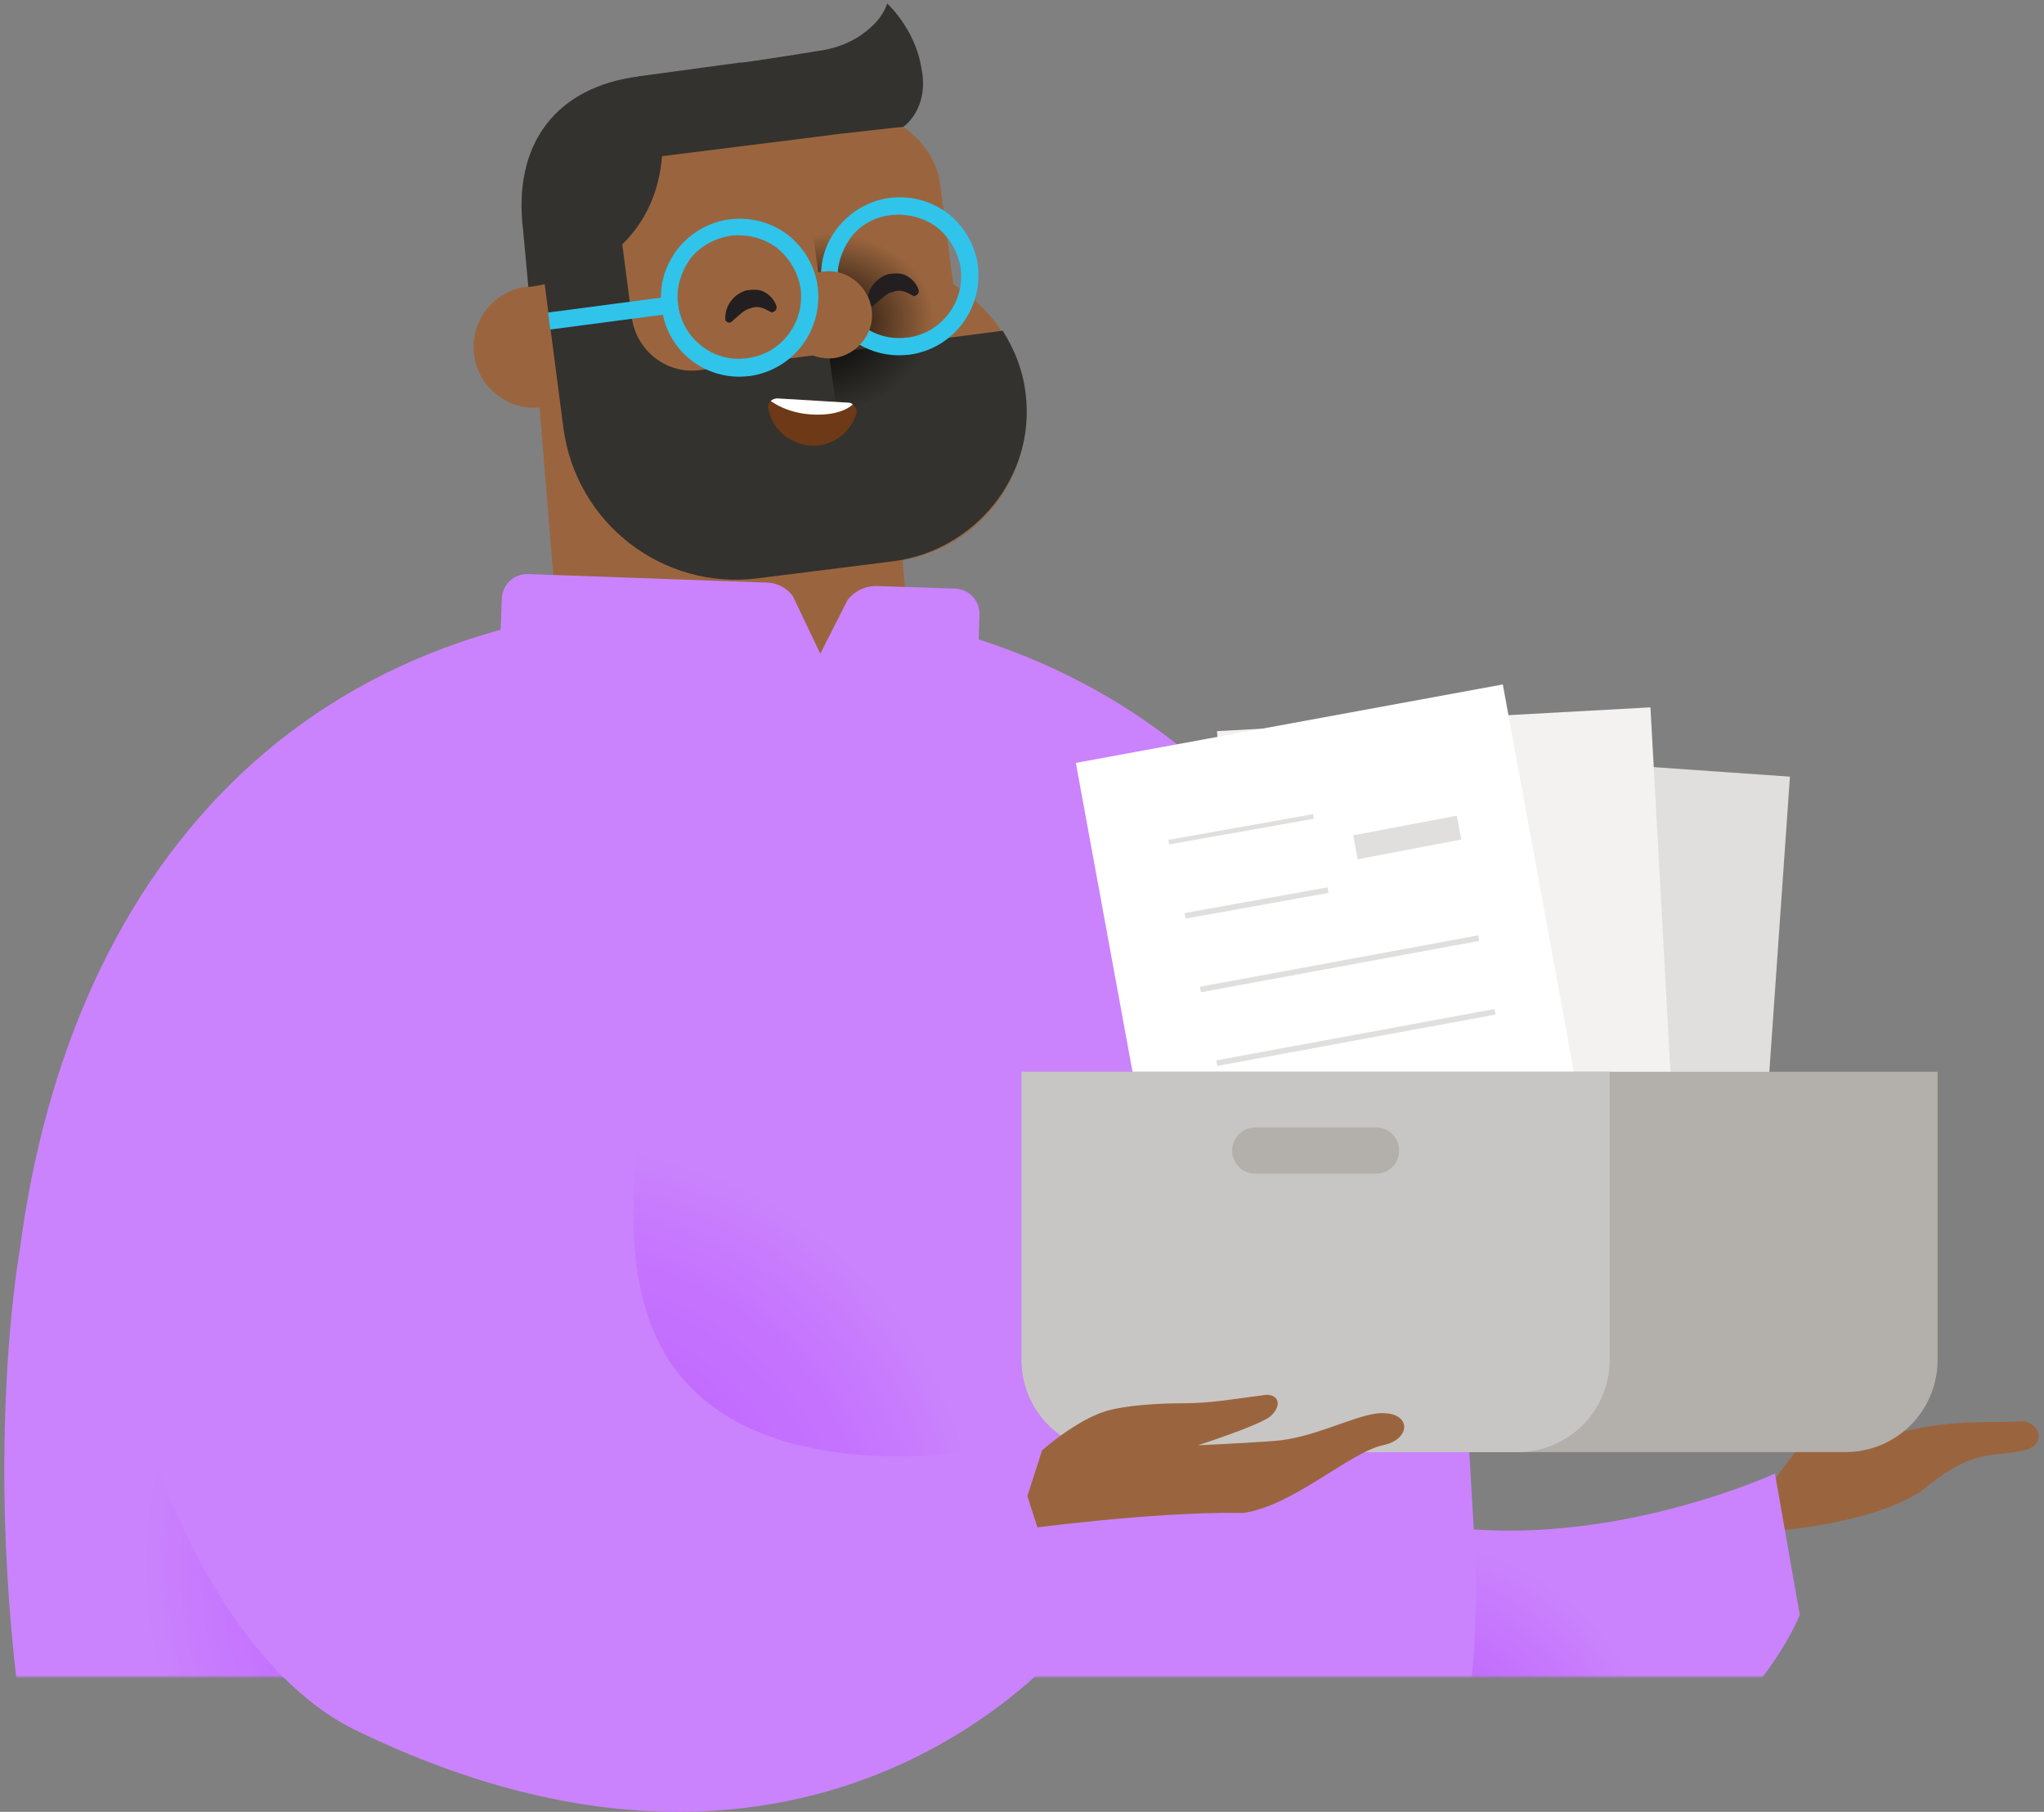 <svg width="651" height="577" viewBox="0 0 651 577" fill="none" xmlns="http://www.w3.org/2000/svg">
<rect x="0" y="0" width="651" height="577" fill="#808080" stroke="none"/>
<mask id="mask0" mask-type="alpha" maskUnits="userSpaceOnUse" x="0" y="0" width="651" height="534">
<rect width="651" height="534" fill="#C4C4C4"/>
</mask>
<g mask="url(#mask0)">
<path d="M270.808 125.512C266.99 126.876 263.172 127.149 259.355 126.876C257.446 126.603 255.537 126.331 253.901 125.785C252.265 125.239 250.629 124.421 248.993 123.33L248.72 123.057C247.63 122.238 246.266 122.511 245.448 123.602C244.903 124.148 244.903 125.239 245.175 125.785C246.266 128.513 250.629 134.788 258.537 135.333C263.718 135.606 269.717 132.605 272.989 128.24C273.534 127.422 273.534 126.331 272.716 125.785C272.171 125.512 271.626 125.239 270.808 125.512Z" fill="#9B643D"/>
<path d="M233.307 98.118C232.698 93.487 234.384 89.445 237.071 89.092C239.759 88.738 242.432 92.206 243.04 96.837C243.649 101.468 241.964 105.509 239.276 105.863C236.588 106.216 233.916 102.749 233.307 98.118Z" fill="#615E5B"/>
<path d="M280.324 92.264C279.715 87.633 281.4 83.592 284.088 83.238C286.776 82.884 289.448 86.352 290.057 90.983C290.666 95.614 288.98 99.655 286.293 100.009C283.605 100.362 280.932 96.895 280.324 92.264Z" fill="#615E5B"/>
<path d="M564.759 471.985C582.756 444.703 609.752 431.881 609.752 431.881C613.024 430.79 615.751 433.791 614.114 437.337C612.478 440.884 599.39 457.526 599.39 457.526C599.39 457.526 610.57 454.525 618.205 453.706C629.657 452.342 639.474 453.161 643.019 452.615C649.291 452.069 652.563 459.981 644.655 461.891C635.656 464.073 628.839 461.072 613.842 473.349C600.208 484.534 568.031 487.262 568.031 487.262L564.759 471.985Z" fill="#9A653E"/>
<path d="M350.705 356.039C350.705 356.039 368.974 457.253 435.782 480.442C496.317 501.176 565.306 469.257 565.306 469.257L573.214 514.271C573.214 514.271 538.038 607.027 379.882 600.48C201.82 593.114 186.55 423.424 186.55 423.424L350.705 356.039Z" fill="url(#paint0_radial)"/>
<path d="M225.543 725.701C225.543 725.701 44.209 708.514 18.85 608.937C-10.873 491.9 6.306 398.052 6.306 398.052C22.395 274.195 100.382 185.804 240.814 192.351H244.358C393.243 197.535 459.505 314.026 466.595 438.974L469.594 490.536C477.775 632.399 382.881 731.43 225.543 725.701Z" fill="url(#paint1_radial)"/>
<path d="M278.101 64.154L290.943 220.776L180.056 229.877L167.214 73.255L278.101 64.154Z" fill="#9A653E"/>
<path d="M171.552 75.587L179.732 136.425C181.914 153.066 199.365 183.349 236.723 178.438L274.626 173.254C296.168 170.526 311.983 154.43 309.802 137.789L299.44 58.673C297.258 42.031 277.898 30.573 256.356 33.301L206.728 39.849C185.186 42.85 169.37 58.946 171.552 75.587Z" fill="#9A653E"/>
<path d="M232.087 137.516C234.268 154.703 245.448 168.617 260.446 175.164C268.081 178.438 276.807 179.802 285.533 178.711C311.71 175.164 329.98 151.429 326.435 125.239C325.344 117.873 322.89 111.326 319.073 105.597C314.982 99.322 309.529 94.139 303.257 90.319C294.531 85.136 283.897 82.68 272.989 84.317C257.446 86.5 244.63 95.775 237.541 108.598C232.632 117.055 230.723 127.149 232.087 137.516Z" fill="#9A653E"/>
<path d="M170.186 129.877C159.494 129.877 150.826 121.205 150.826 110.507C150.826 99.81 159.494 91.138 170.186 91.138C180.879 91.138 189.547 99.81 189.547 110.507C189.547 121.205 180.879 129.877 170.186 129.877Z" fill="#9A653E"/>
<path d="M170.188 65.221L179.459 136.425C183.55 166.707 211.091 187.986 241.358 184.167L284.715 178.711C310.62 175.164 329.708 151.702 326.708 125.785C325.89 118.146 323.163 111.326 319.346 105.324L222.816 117.873C212.454 119.238 202.91 111.872 201.274 101.505L196.093 61.674L170.188 65.221Z" fill="#33322E"/>
<path d="M203.728 24.299L207.273 24.026C219.543 61.401 200.183 87.318 168.279 91.41L166.643 73.678C163.098 45.578 177.278 27.572 203.728 24.299Z" fill="#33322E"/>
<path d="M206.999 50.216L252.81 44.487L267.808 42.577L284.986 40.667L287.713 40.394C287.713 40.394 296.166 34.665 293.44 21.57C292.349 15.023 289.622 10.112 287.168 6.566C284.714 3.019 282.532 1.109 282.532 1.109C282.532 1.109 281.714 4.383 278.442 7.657C275.443 10.658 270.807 14.204 262.899 15.841C261.536 16.114 256.082 16.933 249.265 18.024C245.448 18.569 240.812 19.388 236.176 19.933C235.904 19.933 235.904 19.933 235.631 19.933L203.454 24.299L206.999 50.216Z" fill="#33322E"/>
<path d="M295.076 32.21L315.255 183.621L274.352 189.896L254.174 38.758L295.076 32.21Z" fill="url(#paint2_radial)"/>
<path d="M276.536 97.14C277.081 97.685 277.899 97.685 278.445 97.14L278.717 96.867C280.899 94.957 282.535 93.32 284.171 93.047C286.08 92.229 287.716 92.502 290.17 93.866L290.715 94.139C290.988 94.412 291.261 94.412 291.533 94.139C292.351 93.866 292.624 93.32 292.624 92.502C292.079 90.592 290.715 88.955 288.806 87.864C286.898 86.773 284.716 87.046 282.807 87.318C278.717 88.682 276.263 92.229 276.263 96.048C276.263 96.594 276.263 96.867 276.536 97.14Z" fill="#231F20"/>
<path d="M289.35 112.963H289.623C303.53 111.053 313.074 98.504 311.438 84.59C310.62 78.043 307.075 72.041 301.894 67.949C296.44 63.856 289.896 62.219 283.351 63.038C276.807 63.856 270.808 67.403 266.718 72.586C262.627 77.77 260.719 84.59 261.809 91.138C263.173 105.051 275.716 114.6 289.35 112.963ZM283.897 68.494C289.078 67.949 294.259 69.313 298.349 72.314C302.439 75.587 305.166 80.225 305.984 85.409C307.348 96.321 299.712 106.142 289.078 107.507H288.805C278.17 108.871 268.354 101.232 266.99 90.592C266.172 85.409 267.808 80.225 270.808 75.86C273.807 71.768 278.443 69.04 283.897 68.494Z" fill="#30C4EB"/>
<path d="M265.627 114.054C273.262 112.963 278.715 105.869 277.625 98.504C276.534 90.865 269.444 85.409 262.082 86.5C254.447 87.591 248.993 94.684 250.084 102.05C250.902 109.689 257.992 114.872 265.627 114.054Z" fill="#9A653E"/>
<path d="M238.359 119.783H238.632C252.539 117.874 262.083 105.324 260.447 91.411C259.629 84.863 256.084 78.861 250.903 74.769C245.449 70.677 238.905 69.04 232.36 69.859C225.816 70.677 219.817 74.224 215.727 79.407C211.636 84.863 209.728 91.411 210.818 97.958C212.182 111.599 224.725 121.42 238.359 119.783ZM232.906 75.042C238.087 74.496 243.268 75.86 247.358 78.861C251.448 82.135 254.175 86.773 254.993 91.956C256.356 102.869 248.721 112.69 238.087 114.054C227.179 115.691 217.363 107.78 215.999 97.14C215.181 91.956 216.817 86.773 219.817 82.408C222.816 78.589 227.452 75.86 232.906 75.042Z" fill="#30C4EB"/>
<path d="M212.13 94.58L212.841 99.99L175.26 104.935L174.549 99.525L212.13 94.58Z" fill="#30C4EB"/>
<path d="M302.439 242.276L166.097 237.366C161.734 237.093 158.462 233.546 158.462 229.181L159.825 190.442C160.098 186.077 163.643 182.803 168.006 182.803L244.084 185.531C247.357 185.531 250.629 187.168 252.538 189.896L261.263 208.175L269.989 190.987C272.171 188.259 275.443 186.622 278.988 186.622L304.347 187.441C308.71 187.714 311.982 191.26 311.982 195.625L310.619 234.365C310.346 239.002 306.801 242.276 302.439 242.276Z" fill="#CA83FC"/>
<path d="M231.269 102.323C231.814 102.868 232.633 102.868 233.178 102.323L233.451 102.05C235.632 100.14 237.268 98.504 238.904 98.231C240.813 97.412 242.449 97.685 244.903 99.049L245.449 99.322C245.721 99.595 245.994 99.595 246.267 99.322C247.085 99.049 247.357 98.504 247.357 97.685C246.812 95.775 245.449 94.138 243.54 93.047C241.631 91.956 239.45 92.229 237.541 92.502C233.451 93.866 230.996 97.412 230.996 101.232C230.996 101.777 230.996 102.05 231.269 102.323Z" fill="#231F20"/>
<path d="M247.63 126.876C245.994 126.876 244.358 128.24 244.63 129.877C245.721 136.424 251.175 141.335 257.992 141.881C264.809 142.426 270.808 138.061 272.717 131.787C273.262 130.15 271.899 128.513 270.263 128.24L247.63 126.876Z" fill="#6D3916"/>
<path d="M270.264 128.24L247.631 126.876C246.813 126.876 245.995 127.149 245.449 127.694C248.176 129.604 251.994 131.241 256.357 131.787C262.901 132.605 268.627 131.514 271.627 128.786C271.354 128.513 270.809 128.24 270.264 128.24Z" fill="white"/>
</g>
<path d="M432.165 237.697L570.083 247.33L556.903 436.208L418.985 426.575L432.165 237.697Z" fill="#E1DFDD"/>
<path d="M387.616 232.841L525.659 225.259L536.033 414.307L397.99 421.889L387.616 232.841Z" fill="#F3F2F1"/>
<path d="M342.654 242.948L478.637 217.969L512.814 404.196L376.831 429.176L342.654 242.948Z" fill="white"/>
<path d="M418.332 260.009L372.249 268.193" stroke="#E1DFDD" stroke-width="1.476" stroke-miterlimit="10"/>
<path d="M464.688 263.556L431.693 269.83" stroke="#E1DFDD" stroke-width="7.747" stroke-miterlimit="10"/>
<path d="M422.969 283.471L377.431 291.655" stroke="#E1DFDD" stroke-width="1.788" stroke-miterlimit="10"/>
<path d="M470.959 298.748L382.337 315.117" stroke="#E1DFDD" stroke-width="1.788" stroke-miterlimit="10"/>
<path d="M476.141 322.21L387.519 338.579" stroke="#E1DFDD" stroke-width="1.788" stroke-miterlimit="10"/>
<path d="M354.796 462.436H587.667C604.028 462.436 617.117 449.341 617.117 432.973V341.307H325.347V432.973C325.347 449.341 338.435 462.436 354.796 462.436Z" fill="#B3AFAB"/>
<path d="M354.797 462.436H483.231C499.592 462.436 512.681 449.341 512.681 432.973V341.307H325.347V432.973C325.347 449.341 338.436 462.436 354.797 462.436Z" fill="#C8C6C4"/>
<path d="M331.892 461.891C331.892 461.891 342.526 452.342 352.343 449.341C358.887 447.432 369.795 446.886 376.339 446.886C380.702 446.886 384.792 446.613 389.155 446.068L403.607 444.158C407.698 444.431 407.97 447.977 404.698 450.978C401.153 453.979 381.52 460.254 381.52 460.254C381.52 460.254 394.609 459.708 405.789 458.89C417.787 458.071 430.33 451.251 438.238 450.16C449.691 448.796 449.963 458.344 440.42 460.254C429.512 462.709 411.788 479.624 395.972 481.806C366.795 481.261 323.711 487.262 323.711 487.262L331.892 461.891Z" fill="#9A653E"/>
<path d="M205.878 291.224C211.877 335.692 193.062 382.071 206.968 420.81C228.51 481.102 322.041 460.368 322.041 460.368L341.674 521.478C341.674 521.478 262.323 623.51 113.166 550.942C47.722 519.023 4.91 367.066 55.902 275.401C85.079 213.745 193.88 201.468 205.878 291.224Z" fill="#CA83FC"/>
<path d="M399.79 373.772H438.238C442.328 373.772 445.601 370.499 445.601 366.406C445.601 362.314 442.328 359.04 438.238 359.04H399.79C395.7 359.04 392.427 362.314 392.427 366.406C392.427 370.499 395.7 373.772 399.79 373.772Z" fill="#B3AFAB"/>
<defs>
<radialGradient id="paint0_radial" cx="0" cy="0" r="1" gradientUnits="userSpaceOnUse" gradientTransform="translate(445.696 573.936) rotate(180) scale(131.265 131.328)">
<stop stop-color="#AD41F9"/>
<stop offset="0.297" stop-color="#C169FF"/>
<stop offset="0.641" stop-color="#CA83FC"/>
<stop offset="1" stop-color="#CA83FC"/>
</radialGradient>
<radialGradient id="paint1_radial" cx="0" cy="0" r="1" gradientUnits="userSpaceOnUse" gradientTransform="translate(179.133 498.387) rotate(180) scale(213.02 213.122)">
<stop stop-color="#C879FF"/>
<stop offset="0.161" stop-color="#C97DFF"/>
<stop offset="0.307" stop-color="#C26BFF"/>
<stop offset="0.474" stop-color="#C574FF"/>
<stop offset="0.626" stop-color="#CA83FC"/>
<stop offset="0.792" stop-color="#CA83FC"/>
<stop offset="1" stop-color="#CA83FC"/>
</radialGradient>
<radialGradient id="paint2_radial" cx="0" cy="0" r="1" gradientUnits="userSpaceOnUse" gradientTransform="translate(260.647 103.375) rotate(-7.497) scale(37.041 28.864)">
<stop/>
<stop offset="1" stop-opacity="0"/>
</radialGradient>
</defs>
</svg>
